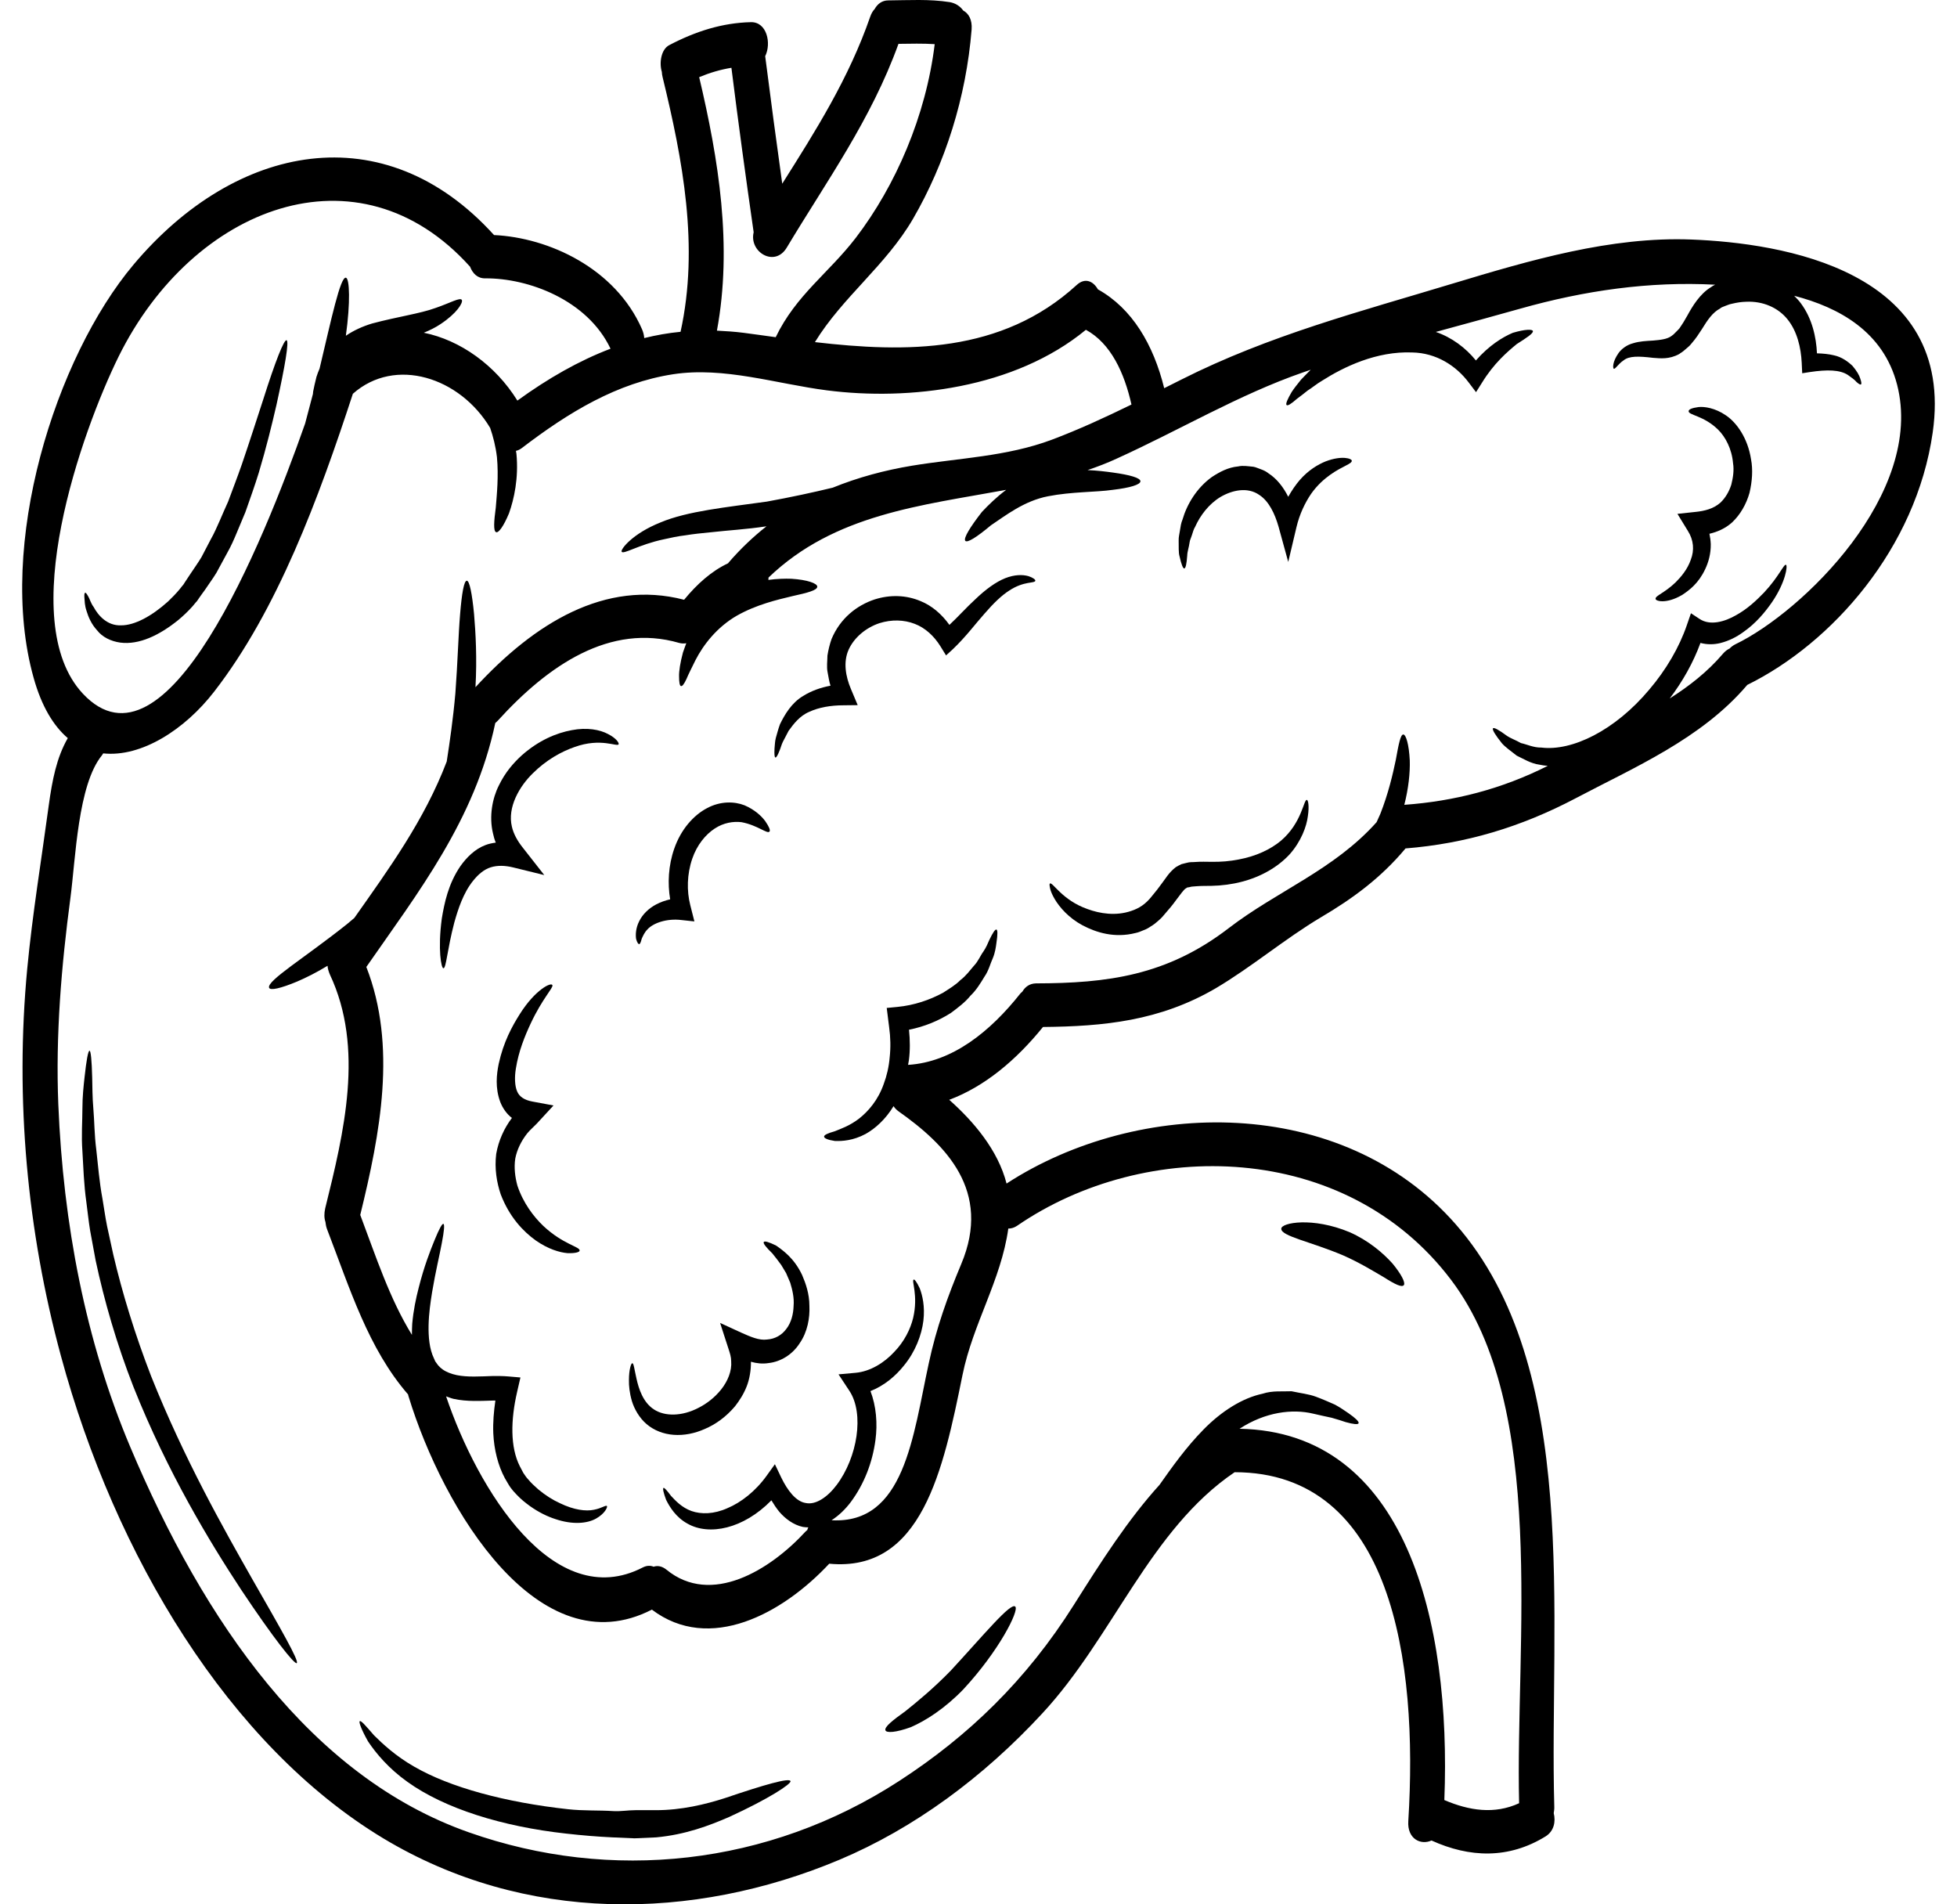 <svg width="74" height="72" viewBox="0 0 74 72" fill="none" xmlns="http://www.w3.org/2000/svg">
<path d="M19.564 15.146C20.724 14.305 21.887 13.64 23.086 13.184C22.21 11.335 19.971 10.512 18.349 10.524C18.057 10.53 17.869 10.336 17.774 10.081L17.77 10.079C13.543 5.378 7.291 7.812 4.489 13.473C3.098 16.294 0.548 23.461 3.133 26.226C6.276 29.583 9.916 20.626 11.538 16.012C11.625 15.679 11.726 15.304 11.832 14.897C11.837 14.865 11.837 14.838 11.841 14.803C11.873 14.645 11.912 14.458 11.966 14.25C11.997 14.15 12.037 14.045 12.084 13.936C12.527 12.073 12.871 10.445 13.082 10.5C13.219 10.539 13.254 11.423 13.078 12.694C13.383 12.486 13.722 12.336 14.069 12.231C15.057 11.968 15.874 11.86 16.463 11.646C17.018 11.458 17.416 11.221 17.466 11.347C17.506 11.453 17.28 11.842 16.656 12.255C16.477 12.375 16.26 12.486 16.025 12.58C17.402 12.858 18.732 13.804 19.564 15.146ZM35.344 1.669C34.89 1.64 34.433 1.652 33.974 1.658C32.936 4.532 31.25 6.857 29.748 9.364C29.292 10.122 28.317 9.528 28.498 8.781C28.201 6.713 27.917 4.643 27.657 2.563C27.241 2.631 26.836 2.751 26.438 2.917C27.175 6.037 27.703 9.296 27.109 12.501C27.441 12.519 27.778 12.539 28.117 12.583C28.515 12.633 28.92 12.694 29.332 12.749C30.099 11.154 31.342 10.319 32.362 8.989C33.868 7.018 35.012 4.385 35.344 1.669ZM57.442 68.177C57.296 62.111 58.53 53.228 54.871 48.392C50.885 43.12 43.309 43.011 38.454 46.348C38.34 46.424 38.233 46.45 38.127 46.45C37.854 48.404 36.79 50.041 36.395 51.986C35.667 55.574 34.86 59.454 31.356 59.121C29.588 61.016 26.831 62.509 24.649 60.857C20.395 63.051 16.767 57.109 15.446 52.788C15.437 52.765 15.437 52.745 15.43 52.721C13.923 50.984 13.233 48.726 12.362 46.462C12.331 46.374 12.315 46.286 12.306 46.199C12.256 46.055 12.254 45.879 12.296 45.688C13.007 42.818 13.784 39.626 12.473 36.843C12.425 36.729 12.392 36.618 12.385 36.515C11.962 36.773 11.564 36.97 11.232 37.112C10.617 37.368 10.215 37.462 10.175 37.344C10.083 37.08 11.529 36.208 13.118 34.942C13.212 34.866 13.304 34.784 13.398 34.706C14.699 32.86 16.051 31.003 16.892 28.792C17.002 28.082 17.134 27.186 17.219 26.209C17.306 25.06 17.332 23.994 17.398 23.218C17.462 22.439 17.544 21.956 17.652 21.956C17.753 21.956 17.85 22.439 17.925 23.209C17.986 23.924 18.041 24.896 17.979 25.982C20.2 23.569 22.879 21.9 25.868 22.676C26.351 22.087 26.907 21.587 27.533 21.296C27.538 21.29 27.538 21.285 27.543 21.279C27.997 20.752 28.48 20.295 28.983 19.899C28.223 20.014 27.512 20.052 26.871 20.125C26.535 20.157 26.217 20.19 25.92 20.239C25.626 20.274 25.355 20.333 25.108 20.389C24.154 20.588 23.554 20.986 23.505 20.855C23.465 20.767 23.914 20.175 24.981 19.75C25.996 19.323 27.471 19.179 28.995 18.965C29.897 18.801 30.742 18.619 31.488 18.438C32.446 18.049 33.449 17.779 34.493 17.606C36.256 17.316 38.061 17.266 39.775 16.624C40.799 16.239 41.795 15.778 42.784 15.295C42.515 14.1 42.008 12.985 41.061 12.469C38.368 14.689 34.367 15.157 31.272 14.759C29.355 14.513 27.378 13.854 25.45 14.15C23.342 14.475 21.52 15.573 19.731 16.941C19.656 16.997 19.58 17.032 19.509 17.046C19.514 17.085 19.523 17.12 19.528 17.158C19.616 18.075 19.437 18.877 19.246 19.41C19.039 19.906 18.848 20.163 18.756 20.119C18.653 20.075 18.676 19.718 18.747 19.191C18.787 18.696 18.858 18.01 18.791 17.284C18.742 16.871 18.646 16.502 18.535 16.18C17.395 14.267 14.942 13.47 13.343 14.888C12.053 18.833 10.49 23.066 8.098 26.15C6.987 27.588 5.342 28.639 3.903 28.484C3.884 28.513 3.872 28.534 3.853 28.56C2.944 29.671 2.86 32.459 2.665 33.932C2.321 36.509 2.099 39.142 2.205 41.758C2.391 46.265 3.227 50.679 4.92 54.695C7.712 61.318 11.757 67.178 17.73 69.278C23.088 71.168 29.044 70.558 34.009 67.33C36.599 65.649 38.803 63.541 40.611 60.67C41.64 59.039 42.643 57.466 43.843 56.142C44.317 55.472 44.846 54.722 45.515 54.042C46.186 53.359 46.972 52.858 47.742 52.694C48.121 52.569 48.495 52.618 48.837 52.601C49.169 52.674 49.486 52.706 49.755 52.806C50.028 52.908 50.268 53.014 50.48 53.108C50.678 53.216 50.847 53.333 50.984 53.427C51.257 53.617 51.394 53.749 51.373 53.811C51.349 53.866 51.175 53.849 50.883 53.767C50.737 53.717 50.56 53.661 50.353 53.603C50.144 53.558 49.91 53.509 49.654 53.448C48.868 53.26 47.846 53.383 46.871 54.019C53.162 54.136 54.88 61.285 54.615 68.057C55.552 68.458 56.51 68.607 57.442 68.177ZM65.612 24.363C68.166 23.136 72.785 18.634 71.735 14.545C71.217 12.539 69.538 11.622 67.843 11.183C67.931 11.271 68.02 11.364 68.095 11.467C68.524 12.041 68.677 12.749 68.705 13.359C68.929 13.365 69.15 13.385 69.352 13.435C69.645 13.497 69.887 13.678 70.052 13.837C70.209 14.024 70.303 14.182 70.343 14.316C70.386 14.443 70.395 14.513 70.369 14.534C70.343 14.552 70.289 14.519 70.207 14.449C70.136 14.364 70.016 14.276 69.87 14.174C69.569 13.98 69.098 13.968 68.429 14.068L68.147 14.112L68.128 13.711C68.1 13.145 67.956 12.524 67.591 12.073C67.229 11.622 66.649 11.379 66.026 11.409C65.849 11.414 65.698 11.435 65.491 11.484L65.416 11.502H65.405L65.4 11.508L65.369 11.517L65.254 11.56C65.178 11.596 65.093 11.611 65.037 11.667C64.759 11.816 64.573 12.088 64.352 12.448C64.242 12.618 64.123 12.803 63.958 12.99C63.879 13.096 63.817 13.127 63.747 13.195L63.65 13.277C63.582 13.333 63.549 13.341 63.5 13.383C63.111 13.597 62.774 13.547 62.506 13.529C61.962 13.464 61.6 13.453 61.388 13.628C61.181 13.766 61.065 13.986 61.016 13.936C60.99 13.91 60.96 13.693 61.207 13.341C61.322 13.184 61.525 13.034 61.758 12.976C61.993 12.902 62.254 12.891 62.509 12.876C62.767 12.852 63.04 12.832 63.217 12.694C63.233 12.677 63.274 12.65 63.274 12.65L63.368 12.557C63.424 12.495 63.509 12.425 63.535 12.369C63.575 12.305 63.61 12.261 63.658 12.181C63.707 12.1 63.751 12.017 63.801 11.936C63.989 11.59 64.277 11.107 64.705 10.852C64.754 10.814 64.804 10.787 64.856 10.764C62.365 10.632 59.921 10.983 57.478 11.672C56.422 11.968 55.359 12.261 54.292 12.55C54.89 12.753 55.424 13.151 55.808 13.628C56.303 13.063 56.82 12.744 57.204 12.583C57.678 12.443 57.95 12.443 57.964 12.519C57.976 12.607 57.739 12.764 57.355 13.007C56.987 13.309 56.484 13.743 56.039 14.469L55.813 14.827L55.542 14.469C55.066 13.831 54.31 13.341 53.4 13.326C52.044 13.271 50.807 13.875 49.993 14.393C49.786 14.513 49.614 14.663 49.447 14.765C49.296 14.888 49.16 14.991 49.049 15.072C48.823 15.271 48.686 15.36 48.646 15.31C48.611 15.266 48.681 15.096 48.842 14.821C48.928 14.689 49.054 14.53 49.195 14.355C49.305 14.244 49.428 14.112 49.562 13.98C49.463 14.012 49.367 14.045 49.27 14.08C46.846 14.921 44.59 16.268 42.231 17.337C41.871 17.504 41.499 17.647 41.124 17.773C41.48 17.788 41.807 17.828 42.087 17.867C42.727 17.955 43.123 18.069 43.123 18.195C43.123 18.326 42.723 18.444 42.078 18.52C41.438 18.613 40.531 18.587 39.629 18.763C38.718 18.939 38.017 19.498 37.47 19.861C36.931 20.313 36.564 20.544 36.498 20.444C36.43 20.345 36.679 19.932 37.129 19.355C37.367 19.102 37.677 18.796 38.047 18.52C34.86 19.109 31.554 19.434 29.059 21.838C29.059 21.867 29.059 21.9 29.054 21.926C29.381 21.882 29.676 21.873 29.927 21.882C30.537 21.921 30.904 22.058 30.904 22.181C30.9 22.319 30.534 22.413 29.965 22.538C29.393 22.676 28.616 22.852 27.86 23.279C27.109 23.713 26.596 24.378 26.297 24.961C26.16 25.241 26.036 25.482 25.956 25.675C25.868 25.863 25.798 25.956 25.748 25.939C25.701 25.924 25.678 25.798 25.678 25.582C25.671 25.374 25.722 25.055 25.824 24.671C25.864 24.559 25.904 24.439 25.951 24.319C25.873 24.334 25.779 24.334 25.682 24.308C23.067 23.549 20.724 25.154 18.817 27.254C18.791 27.286 18.758 27.306 18.728 27.336C17.956 31.003 15.797 33.756 13.852 36.559C15.018 39.547 14.377 42.851 13.622 45.935C14.22 47.522 14.735 49.106 15.576 50.469C15.576 50.325 15.58 50.188 15.587 50.056C15.632 49.54 15.729 49.089 15.832 48.688C16.034 47.886 16.267 47.288 16.437 46.875C16.604 46.468 16.718 46.254 16.767 46.274C16.816 46.298 16.793 46.549 16.706 47.001C16.625 47.446 16.468 48.079 16.339 48.855C16.277 49.239 16.216 49.66 16.206 50.105C16.197 50.542 16.237 51.007 16.409 51.359L16.442 51.433L16.453 51.464L16.458 51.47L16.564 51.617C16.621 51.678 16.656 51.717 16.741 51.778C16.887 51.881 17.068 51.947 17.271 51.991C17.678 52.074 18.149 52.041 18.66 52.024C18.839 52.024 19.029 52.024 19.225 52.041L19.679 52.08L19.554 52.624C19.307 53.691 19.291 54.718 19.656 55.437C19.7 55.524 19.745 55.609 19.79 55.691C19.856 55.791 19.917 55.878 19.971 55.931C20.077 56.063 20.223 56.195 20.355 56.312C20.626 56.537 20.905 56.713 21.172 56.833C21.701 57.091 22.156 57.146 22.457 57.082C22.758 57.026 22.914 56.889 22.952 56.945C22.977 56.977 22.881 57.223 22.537 57.416C22.191 57.609 21.64 57.647 21.016 57.439C20.703 57.34 20.372 57.179 20.042 56.945C19.874 56.821 19.709 56.696 19.533 56.508C19.439 56.414 19.368 56.327 19.302 56.239C19.215 56.113 19.166 56.01 19.09 55.887C18.834 55.415 18.681 54.806 18.653 54.194C18.636 53.778 18.672 53.365 18.732 52.952C18.711 52.952 18.695 52.952 18.672 52.952C18.181 52.964 17.669 53.002 17.148 52.888C17.054 52.865 16.962 52.826 16.868 52.794C18.057 56.312 20.934 61.004 24.303 59.264C24.458 59.185 24.595 59.185 24.715 59.235C24.861 59.185 25.028 59.209 25.2 59.346C26.888 60.732 29.115 59.373 30.471 57.894C30.49 57.879 30.506 57.867 30.525 57.85C30.537 57.811 30.546 57.779 30.565 57.747C30.495 57.747 30.427 57.741 30.355 57.73C30.003 57.653 29.694 57.422 29.468 57.159C29.355 57.021 29.256 56.871 29.169 56.725C28.108 57.811 26.813 58.069 26.001 57.609C25.555 57.367 25.32 56.971 25.188 56.707C25.089 56.444 25.054 56.283 25.087 56.256C25.117 56.235 25.214 56.344 25.374 56.558C25.536 56.731 25.777 56.997 26.146 57.129C26.513 57.258 26.994 57.252 27.507 57.021C28.02 56.807 28.569 56.382 28.992 55.791L29.301 55.36L29.543 55.867C29.774 56.344 30.097 56.775 30.471 56.827C30.843 56.906 31.288 56.608 31.634 56.148C32.423 55.102 32.689 53.448 32.119 52.587L31.707 51.962L32.35 51.904C32.91 51.854 33.44 51.52 33.812 51.116C34.195 50.723 34.426 50.249 34.528 49.833C34.73 48.969 34.457 48.424 34.549 48.38C34.575 48.357 34.664 48.463 34.779 48.711C34.876 48.963 34.982 49.391 34.916 49.936C34.85 50.474 34.614 51.101 34.186 51.623C33.868 52.024 33.44 52.387 32.915 52.595C33.132 53.157 33.188 53.828 33.103 54.449C32.99 55.295 32.677 56.106 32.176 56.783C31.969 57.059 31.726 57.296 31.444 57.478C34.205 57.63 34.518 54.312 35.119 51.547C35.406 50.205 35.83 49.025 36.347 47.792C37.513 45.021 35.759 43.275 33.974 42.016C33.895 41.96 33.837 41.896 33.788 41.822C33.48 42.329 33.087 42.675 32.729 42.874C32.256 43.126 31.846 43.149 31.566 43.138C31.307 43.1 31.166 43.038 31.161 42.976C31.156 42.912 31.302 42.845 31.554 42.775C31.787 42.681 32.129 42.567 32.486 42.291C32.835 42.016 33.207 41.588 33.419 40.976C33.532 40.674 33.612 40.334 33.642 39.971C33.682 39.608 33.675 39.219 33.621 38.835L33.595 38.63L33.53 38.109L33.934 38.07C34.568 38.009 35.154 37.807 35.653 37.538C35.893 37.383 36.131 37.245 36.317 37.054C36.524 36.899 36.675 36.691 36.826 36.515C36.988 36.348 37.068 36.135 37.181 35.982C37.291 35.821 37.355 35.663 37.412 35.532C37.536 35.274 37.628 35.13 37.677 35.145C37.727 35.156 37.727 35.332 37.677 35.657C37.656 35.816 37.628 36.02 37.541 36.228C37.447 36.428 37.386 36.7 37.226 36.925C37.082 37.163 36.922 37.432 36.696 37.646C36.493 37.897 36.232 38.091 35.959 38.296C35.495 38.592 34.956 38.817 34.372 38.932C34.412 39.324 34.417 39.719 34.367 40.091C34.358 40.153 34.346 40.209 34.337 40.261C36.006 40.159 37.438 39.011 38.587 37.558C38.612 37.532 38.64 37.508 38.661 37.488C38.768 37.306 38.937 37.186 39.17 37.18C41.861 37.174 44.119 36.893 46.457 35.095C48.284 33.689 50.44 32.892 52.053 31.085C52.098 30.98 52.149 30.88 52.194 30.772C52.496 30.007 52.668 29.266 52.78 28.727C52.884 28.15 52.957 27.763 53.065 27.77C53.162 27.776 53.277 28.133 53.308 28.753C53.322 29.222 53.259 29.813 53.101 30.429C54.987 30.294 56.79 29.831 58.525 28.956C58.419 28.947 58.313 28.935 58.216 28.912C57.88 28.868 57.602 28.686 57.355 28.572C57.124 28.39 56.917 28.247 56.79 28.1C56.54 27.787 56.422 27.594 56.453 27.538C56.484 27.491 56.665 27.588 56.971 27.813C57.12 27.919 57.31 27.977 57.513 28.095C57.743 28.145 57.99 28.27 58.283 28.264C59.432 28.408 61.06 27.632 62.37 26.065C63 25.324 63.5 24.472 63.786 23.631L63.94 23.186L64.263 23.399C64.665 23.669 65.218 23.505 65.642 23.262C66.08 23.022 66.433 22.684 66.706 22.4C67.264 21.806 67.452 21.317 67.533 21.355C67.603 21.373 67.528 22 67.007 22.764C66.746 23.141 66.398 23.567 65.908 23.906C65.665 24.082 65.378 24.231 65.047 24.314C64.821 24.369 64.559 24.378 64.3 24.308C64.025 25.055 63.627 25.763 63.137 26.408C63.876 25.939 64.568 25.4 65.152 24.714C65.233 24.621 65.315 24.559 65.4 24.521C65.461 24.46 65.526 24.407 65.612 24.363ZM63.954 9.056C67.361 9.189 73.96 10.205 73.081 16.355C72.455 20.728 69.28 24.314 66.07 25.895C64.335 27.94 61.758 29.029 59.589 30.177C57.492 31.281 55.41 31.896 53.147 32.078C52.211 33.2 51.135 33.982 49.953 34.679C48.585 35.493 47.325 36.565 45.965 37.368C43.848 38.603 41.736 38.806 39.438 38.829C38.429 40.077 37.235 41.081 35.893 41.582C36.821 42.405 37.739 43.489 38.061 44.748C43.036 41.515 50.728 41.363 55.043 46.286C59.806 51.717 58.574 61.11 58.772 68.303C58.777 68.397 58.762 68.476 58.751 68.552C58.831 68.871 58.762 69.231 58.445 69.43C57.044 70.294 55.568 70.239 54.129 69.586C53.727 69.771 53.207 69.53 53.252 68.853C53.631 62.785 52.627 55.662 46.685 55.662C43.483 57.83 42.092 61.891 39.417 64.776C37.179 67.199 34.558 69.129 31.74 70.315C26.187 72.647 19.842 72.722 14.492 69.504C8.661 65.989 4.346 58.816 2.302 51.259C1.03 46.562 0.562 41.559 1.03 36.623C1.228 34.547 1.565 32.514 1.843 30.453C1.977 29.485 2.139 28.648 2.563 27.907C2.029 27.45 1.574 26.715 1.271 25.625C-0.135 20.62 2.088 13.523 5.054 10C8.903 5.428 14.518 4.291 18.681 8.887C20.743 8.983 23.267 10.137 24.277 12.448C24.326 12.563 24.352 12.671 24.361 12.782C24.811 12.671 25.271 12.589 25.734 12.545C26.443 9.32 25.815 6.037 25.054 2.912C25.038 2.844 25.028 2.783 25.026 2.718C24.92 2.366 25.002 1.866 25.303 1.708C26.301 1.184 27.312 0.862 28.399 0.838C28.999 0.829 29.176 1.638 28.934 2.124C29.139 3.734 29.355 5.34 29.579 6.945C30.834 4.956 32.093 2.976 32.906 0.63C32.95 0.504 33.007 0.41 33.072 0.343C33.179 0.152 33.348 0.015 33.591 0.015C34.365 0.009 35.137 -0.041 35.91 0.08C36.114 0.115 36.298 0.223 36.423 0.399C36.626 0.507 36.767 0.744 36.74 1.113C36.533 3.684 35.742 6.175 34.523 8.275C33.499 10.035 31.858 11.233 30.815 12.935C34.24 13.333 37.871 13.377 40.712 10.776C41.03 10.483 41.341 10.632 41.515 10.94C42.81 11.661 43.615 13.028 44.022 14.677C44.234 14.569 44.448 14.463 44.663 14.355C47.997 12.671 51.448 11.777 54.935 10.72C57.866 9.836 60.914 8.939 63.954 9.056Z" fill="black"/>
<path d="M66.212 17.366C66.287 17.756 66.256 18.201 66.155 18.631C66.035 19.058 65.807 19.46 65.491 19.756C65.223 19.993 64.926 20.113 64.639 20.181C64.665 20.306 64.684 20.438 64.689 20.57C64.696 20.939 64.599 21.267 64.477 21.522C64.23 22.049 63.879 22.319 63.596 22.5C63 22.846 62.598 22.728 62.602 22.64C62.591 22.52 62.935 22.427 63.363 22.014C63.565 21.812 63.808 21.528 63.933 21.165C64.074 20.802 64.044 20.42 63.822 20.07L63.429 19.428L64.109 19.355C64.444 19.322 64.79 19.24 65.056 19.003C65.244 18.822 65.381 18.59 65.465 18.326C65.531 18.063 65.576 17.779 65.531 17.509C65.484 16.965 65.24 16.514 64.966 16.244C64.418 15.705 63.832 15.699 63.853 15.541C63.858 15.474 63.984 15.424 64.22 15.391C64.444 15.365 64.856 15.424 65.263 15.705C65.673 15.981 66.089 16.569 66.212 17.366Z" fill="black"/>
<path d="M52.654 47.771C52.99 48.178 53.143 48.485 53.087 48.582C53.021 48.693 52.743 48.555 52.34 48.298C51.947 48.067 51.412 47.739 50.789 47.464C49.548 46.939 48.435 46.737 48.449 46.455C48.449 46.227 49.633 46.002 51.036 46.588C51.731 46.895 52.291 47.364 52.654 47.771Z" fill="black"/>
<path d="M50.132 17.442C50.744 17.211 51.116 17.336 51.116 17.421C51.116 17.542 50.772 17.618 50.309 17.943C50.073 18.112 49.809 18.339 49.574 18.675C49.348 19.009 49.141 19.434 49.023 19.932L48.712 21.246L48.347 19.917C48.206 19.422 47.98 18.947 47.618 18.713C47.172 18.4 46.591 18.532 46.151 18.789C45.704 19.059 45.379 19.498 45.192 19.917C45.129 20.014 45.108 20.125 45.072 20.225C45.042 20.327 44.99 20.42 44.981 20.514C44.957 20.696 44.896 20.851 44.892 21.01C44.87 21.317 44.834 21.487 44.781 21.493C44.734 21.499 44.67 21.34 44.604 21.042C44.559 20.898 44.574 20.682 44.569 20.433C44.564 20.306 44.599 20.19 44.618 20.052C44.639 19.92 44.658 19.773 44.715 19.642C44.88 19.071 45.249 18.449 45.823 18.036C46.116 17.843 46.443 17.668 46.817 17.635C46.998 17.592 47.194 17.629 47.392 17.647C47.49 17.662 47.582 17.712 47.679 17.743C47.78 17.779 47.874 17.823 47.961 17.893C48.293 18.107 48.535 18.432 48.712 18.783C48.846 18.543 48.995 18.326 49.151 18.145C49.477 17.773 49.835 17.562 50.132 17.442Z" fill="black"/>
<path d="M49.419 30.244C49.463 30.25 49.513 30.464 49.454 30.859C49.407 31.243 49.2 31.814 48.762 32.304C48.319 32.783 47.683 33.15 46.958 33.337C46.605 33.431 46.191 33.486 45.804 33.493C45.621 33.495 45.419 33.493 45.245 33.507C45.16 33.519 45.047 33.513 44.99 33.539L44.887 33.557C44.861 33.574 44.851 33.589 44.83 33.595C44.755 33.644 44.627 33.827 44.484 34.014C44.338 34.216 44.199 34.383 44.058 34.541L43.955 34.661C43.893 34.734 43.857 34.754 43.808 34.804C43.717 34.887 43.622 34.963 43.526 35.018C43.429 35.086 43.333 35.139 43.231 35.174C43.133 35.217 43.036 35.256 42.935 35.276C42.148 35.475 41.459 35.261 40.936 34.986C40.411 34.705 40.063 34.304 39.875 33.982C39.775 33.808 39.724 33.677 39.705 33.58C39.684 33.48 39.679 33.419 39.7 33.405C39.799 33.331 40.159 34.035 41.124 34.371C41.586 34.541 42.191 34.641 42.775 34.441C43.076 34.341 43.319 34.184 43.552 33.888C43.691 33.721 43.827 33.551 43.943 33.386C44.069 33.226 44.19 32.997 44.458 32.787C44.529 32.748 44.609 32.699 44.675 32.672L44.87 32.623C45.006 32.584 45.089 32.602 45.204 32.59C45.421 32.573 45.607 32.584 45.804 32.584C46.181 32.59 46.499 32.561 46.836 32.496C47.486 32.376 48.037 32.119 48.435 31.788C49.237 31.105 49.296 30.206 49.419 30.244Z" fill="black"/>
<path d="M38.878 21.78C39.064 21.839 39.154 21.912 39.149 21.956C39.145 22.005 39.038 22.014 38.857 22.044C38.687 22.076 38.443 22.143 38.163 22.328C37.88 22.507 37.572 22.802 37.23 23.198C36.887 23.581 36.529 24.07 36.03 24.545L35.773 24.78L35.556 24.428C35.323 24.056 34.996 23.742 34.589 23.587C34.184 23.429 33.711 23.417 33.254 23.561C32.743 23.731 32.295 24.105 32.088 24.566C31.881 25.029 31.974 25.573 32.176 26.05L32.432 26.66L31.907 26.666C31.404 26.666 30.96 26.747 30.605 26.911C30.233 27.067 30.007 27.374 29.819 27.632C29.739 27.781 29.673 27.919 29.609 28.034C29.548 28.154 29.522 28.277 29.483 28.364C29.411 28.552 29.355 28.648 29.32 28.64C29.287 28.634 29.275 28.517 29.287 28.297C29.301 28.194 29.297 28.051 29.336 27.901C29.381 27.75 29.423 27.573 29.494 27.381C29.669 27.023 29.932 26.566 30.379 26.308C30.678 26.12 31.032 25.995 31.404 25.925C31.352 25.77 31.328 25.588 31.293 25.412C31.253 25.215 31.286 24.996 31.288 24.785C31.321 24.577 31.373 24.358 31.444 24.159C31.776 23.368 32.406 22.885 33.068 22.665C33.656 22.477 34.266 22.495 34.815 22.729C35.248 22.905 35.617 23.23 35.9 23.626C36.242 23.307 36.559 22.949 36.872 22.665C37.261 22.289 37.652 22.005 38.007 21.862C38.368 21.718 38.676 21.725 38.878 21.78Z" fill="black"/>
<path d="M38.393 60.746C38.535 60.901 37.784 62.407 36.43 63.868C35.742 64.583 35.005 65.06 34.434 65.304C33.878 65.505 33.516 65.529 33.48 65.418C33.44 65.291 33.748 65.046 34.236 64.697C34.686 64.337 35.309 63.825 35.954 63.16C37.214 61.797 38.229 60.559 38.393 60.746Z" fill="black"/>
<path d="M30.606 49.377C30.627 49.827 30.534 50.354 30.245 50.776C29.972 51.21 29.522 51.486 29.064 51.535C28.832 51.573 28.611 51.547 28.395 51.486C28.399 51.81 28.343 52.135 28.237 52.411C28.122 52.706 27.962 52.953 27.794 53.169C27.446 53.58 27.053 53.855 26.655 54.025C25.873 54.376 25.026 54.332 24.449 53.843C24.169 53.603 23.983 53.266 23.893 52.97C23.804 52.662 23.778 52.393 23.782 52.185C23.782 51.761 23.868 51.541 23.907 51.541C23.968 51.541 23.985 51.772 24.07 52.135C24.15 52.493 24.31 53.02 24.729 53.289C25.139 53.559 25.789 53.553 26.412 53.228C26.726 53.07 27.034 52.832 27.276 52.525C27.517 52.218 27.679 51.836 27.648 51.465C27.648 51.309 27.601 51.163 27.552 51.014L27.229 50.018L28.032 50.387C28.369 50.536 28.703 50.688 29.004 50.645C29.306 50.624 29.56 50.481 29.734 50.243C29.916 50.012 30 49.684 30.008 49.377C30.036 49.063 29.96 48.761 29.88 48.495C29.826 48.369 29.774 48.249 29.725 48.134C29.659 48.024 29.598 47.924 29.543 47.83C29.416 47.654 29.306 47.513 29.2 47.384C28.969 47.162 28.854 47.013 28.878 46.963C28.903 46.907 29.068 46.957 29.341 47.089C29.6 47.27 30.029 47.566 30.33 48.205C30.467 48.524 30.606 48.914 30.606 49.377Z" fill="black"/>
<path d="M29.892 67.343C29.92 67.45 29.064 68.013 27.573 68.696C26.822 69.023 25.915 69.366 24.812 69.468C24.548 69.48 24.275 69.492 23.994 69.504C23.726 69.492 23.448 69.48 23.159 69.468C22.594 69.442 22.007 69.393 21.407 69.325C19.003 69.061 16.816 68.382 15.406 67.369C14.699 66.867 14.215 66.288 13.918 65.842C13.662 65.391 13.565 65.11 13.601 65.079C13.643 65.028 13.824 65.243 14.144 65.611C14.469 65.933 14.957 66.39 15.651 66.788C17.023 67.585 19.123 68.145 21.473 68.403C22.064 68.469 22.638 68.438 23.198 68.475C23.479 68.49 23.752 68.44 24.023 68.44C24.287 68.44 24.548 68.44 24.8 68.44C25.767 68.44 26.676 68.221 27.418 67.981C28.913 67.474 29.855 67.205 29.892 67.343Z" fill="black"/>
<path d="M28.939 31.05C29.08 31.255 29.134 31.387 29.099 31.437C29.023 31.551 28.651 31.199 28.037 31.085C27.733 31.05 27.371 31.1 27.027 31.325C26.68 31.551 26.354 31.946 26.177 32.464C25.974 33.053 25.965 33.689 26.101 34.221L26.257 34.837L25.767 34.785C25.214 34.717 24.698 34.898 24.482 35.139C24.366 35.256 24.31 35.394 24.265 35.493C24.235 35.613 24.204 35.696 24.168 35.696C24.133 35.696 24.089 35.631 24.053 35.499C24.029 35.338 24.039 35.086 24.171 34.828C24.301 34.564 24.533 34.342 24.811 34.195C24.976 34.108 25.152 34.046 25.341 34.002C25.24 33.408 25.271 32.722 25.496 32.084C25.748 31.358 26.226 30.821 26.735 30.555C27.241 30.283 27.769 30.297 28.152 30.447C28.536 30.611 28.797 30.854 28.939 31.05Z" fill="black"/>
<path d="M22.987 27.75C23.307 27.913 23.408 28.083 23.394 28.139C23.342 28.253 22.728 27.881 21.725 28.244C21.235 28.414 20.661 28.727 20.148 29.237C19.639 29.732 19.18 30.523 19.356 31.255C19.418 31.53 19.569 31.794 19.75 32.025L20.581 33.085L19.413 32.798C19.105 32.722 18.813 32.711 18.556 32.792C18.297 32.872 18.076 33.068 17.895 33.294C17.518 33.756 17.32 34.377 17.179 34.878C16.908 35.909 16.873 36.609 16.767 36.609C16.687 36.615 16.548 35.909 16.706 34.728C16.802 34.151 16.948 33.419 17.412 32.743C17.642 32.421 17.956 32.101 18.353 31.952C18.481 31.902 18.615 31.876 18.747 31.858C18.702 31.75 18.667 31.633 18.641 31.507C18.486 30.866 18.62 30.177 18.862 29.7C19.1 29.205 19.413 28.847 19.731 28.557C20.372 27.989 21.044 27.711 21.619 27.606C22.198 27.494 22.683 27.588 22.987 27.75Z" fill="black"/>
<path d="M20.541 46.348C21.297 47.056 21.932 47.133 21.918 47.282C21.918 47.34 21.756 47.391 21.454 47.379C21.16 47.353 20.724 47.227 20.253 46.896C19.79 46.562 19.265 46.023 18.933 45.155C18.782 44.707 18.695 44.18 18.763 43.627C18.853 43.114 19.069 42.648 19.357 42.268C19.171 42.128 19.013 41.91 18.919 41.671C18.716 41.131 18.777 40.618 18.858 40.22C19.039 39.394 19.361 38.806 19.656 38.34C20.244 37.406 20.858 37.119 20.889 37.25C20.92 37.356 20.51 37.751 20.067 38.697C19.851 39.158 19.609 39.746 19.507 40.399C19.453 40.718 19.463 41.055 19.554 41.263C19.639 41.471 19.842 41.594 20.128 41.647L20.93 41.796L20.289 42.491C20.174 42.611 20.044 42.719 19.936 42.851C19.705 43.144 19.549 43.468 19.484 43.802C19.432 44.143 19.474 44.494 19.564 44.825C19.78 45.478 20.174 45.996 20.541 46.348Z" fill="black"/>
<path d="M9.544 59.712C10.631 61.611 11.312 62.791 11.222 62.879C11.147 62.952 10.33 61.924 9.125 60.114C7.931 58.3 6.342 55.685 5.047 52.437C4.411 50.811 3.939 49.171 3.616 47.654C3.545 47.27 3.479 46.896 3.409 46.532C3.348 46.166 3.314 45.808 3.267 45.463C3.169 44.775 3.152 44.121 3.116 43.527C3.072 42.938 3.116 42.397 3.116 41.922C3.116 41.45 3.162 41.055 3.197 40.73C3.267 40.086 3.333 39.726 3.385 39.726C3.434 39.728 3.47 40.091 3.486 40.747C3.495 41.076 3.491 41.477 3.531 41.934C3.571 42.39 3.567 42.906 3.642 43.478C3.707 44.042 3.753 44.675 3.877 45.338C3.934 45.666 3.978 46.011 4.049 46.359C4.124 46.705 4.202 47.062 4.282 47.428C4.623 48.887 5.102 50.448 5.714 52.03C6.973 55.184 8.466 57.811 9.544 59.712Z" fill="black"/>
<path d="M10.838 12.864C10.935 12.908 10.78 13.831 10.455 15.304C10.285 16.042 10.071 16.921 9.784 17.878C9.636 18.356 9.459 18.851 9.28 19.36C9.174 19.613 9.068 19.867 8.96 20.125C8.854 20.383 8.741 20.64 8.595 20.898C8.459 21.153 8.319 21.405 8.183 21.657C8.042 21.888 7.891 22.087 7.75 22.301C7.675 22.4 7.604 22.506 7.533 22.603L7.482 22.679L7.442 22.735L7.406 22.773L7.277 22.928C7.105 23.121 6.928 23.285 6.747 23.438C6.026 24.021 5.259 24.389 4.544 24.295C4.195 24.246 3.867 24.087 3.67 23.83C3.456 23.599 3.342 23.329 3.274 23.104C3.197 22.878 3.204 22.723 3.192 22.603C3.183 22.489 3.192 22.421 3.218 22.413C3.244 22.4 3.279 22.45 3.333 22.544C3.39 22.632 3.434 22.811 3.54 22.948C3.707 23.262 4.049 23.663 4.574 23.643C5.097 23.648 5.749 23.285 6.354 22.741C6.505 22.597 6.655 22.444 6.791 22.28L6.893 22.151L6.921 22.12C6.921 22.12 6.923 22.114 6.928 22.108L6.933 22.105L6.987 22.02C7.053 21.921 7.124 21.818 7.194 21.707C7.331 21.499 7.486 21.285 7.618 21.065C7.733 20.84 7.854 20.614 7.971 20.389C8.098 20.169 8.204 19.92 8.312 19.679C8.419 19.436 8.519 19.196 8.626 18.965C8.807 18.476 8.988 18.01 9.146 17.553C9.459 16.639 9.725 15.799 9.956 15.096C10.405 13.678 10.742 12.821 10.838 12.864Z" fill="black"/>
</svg>
